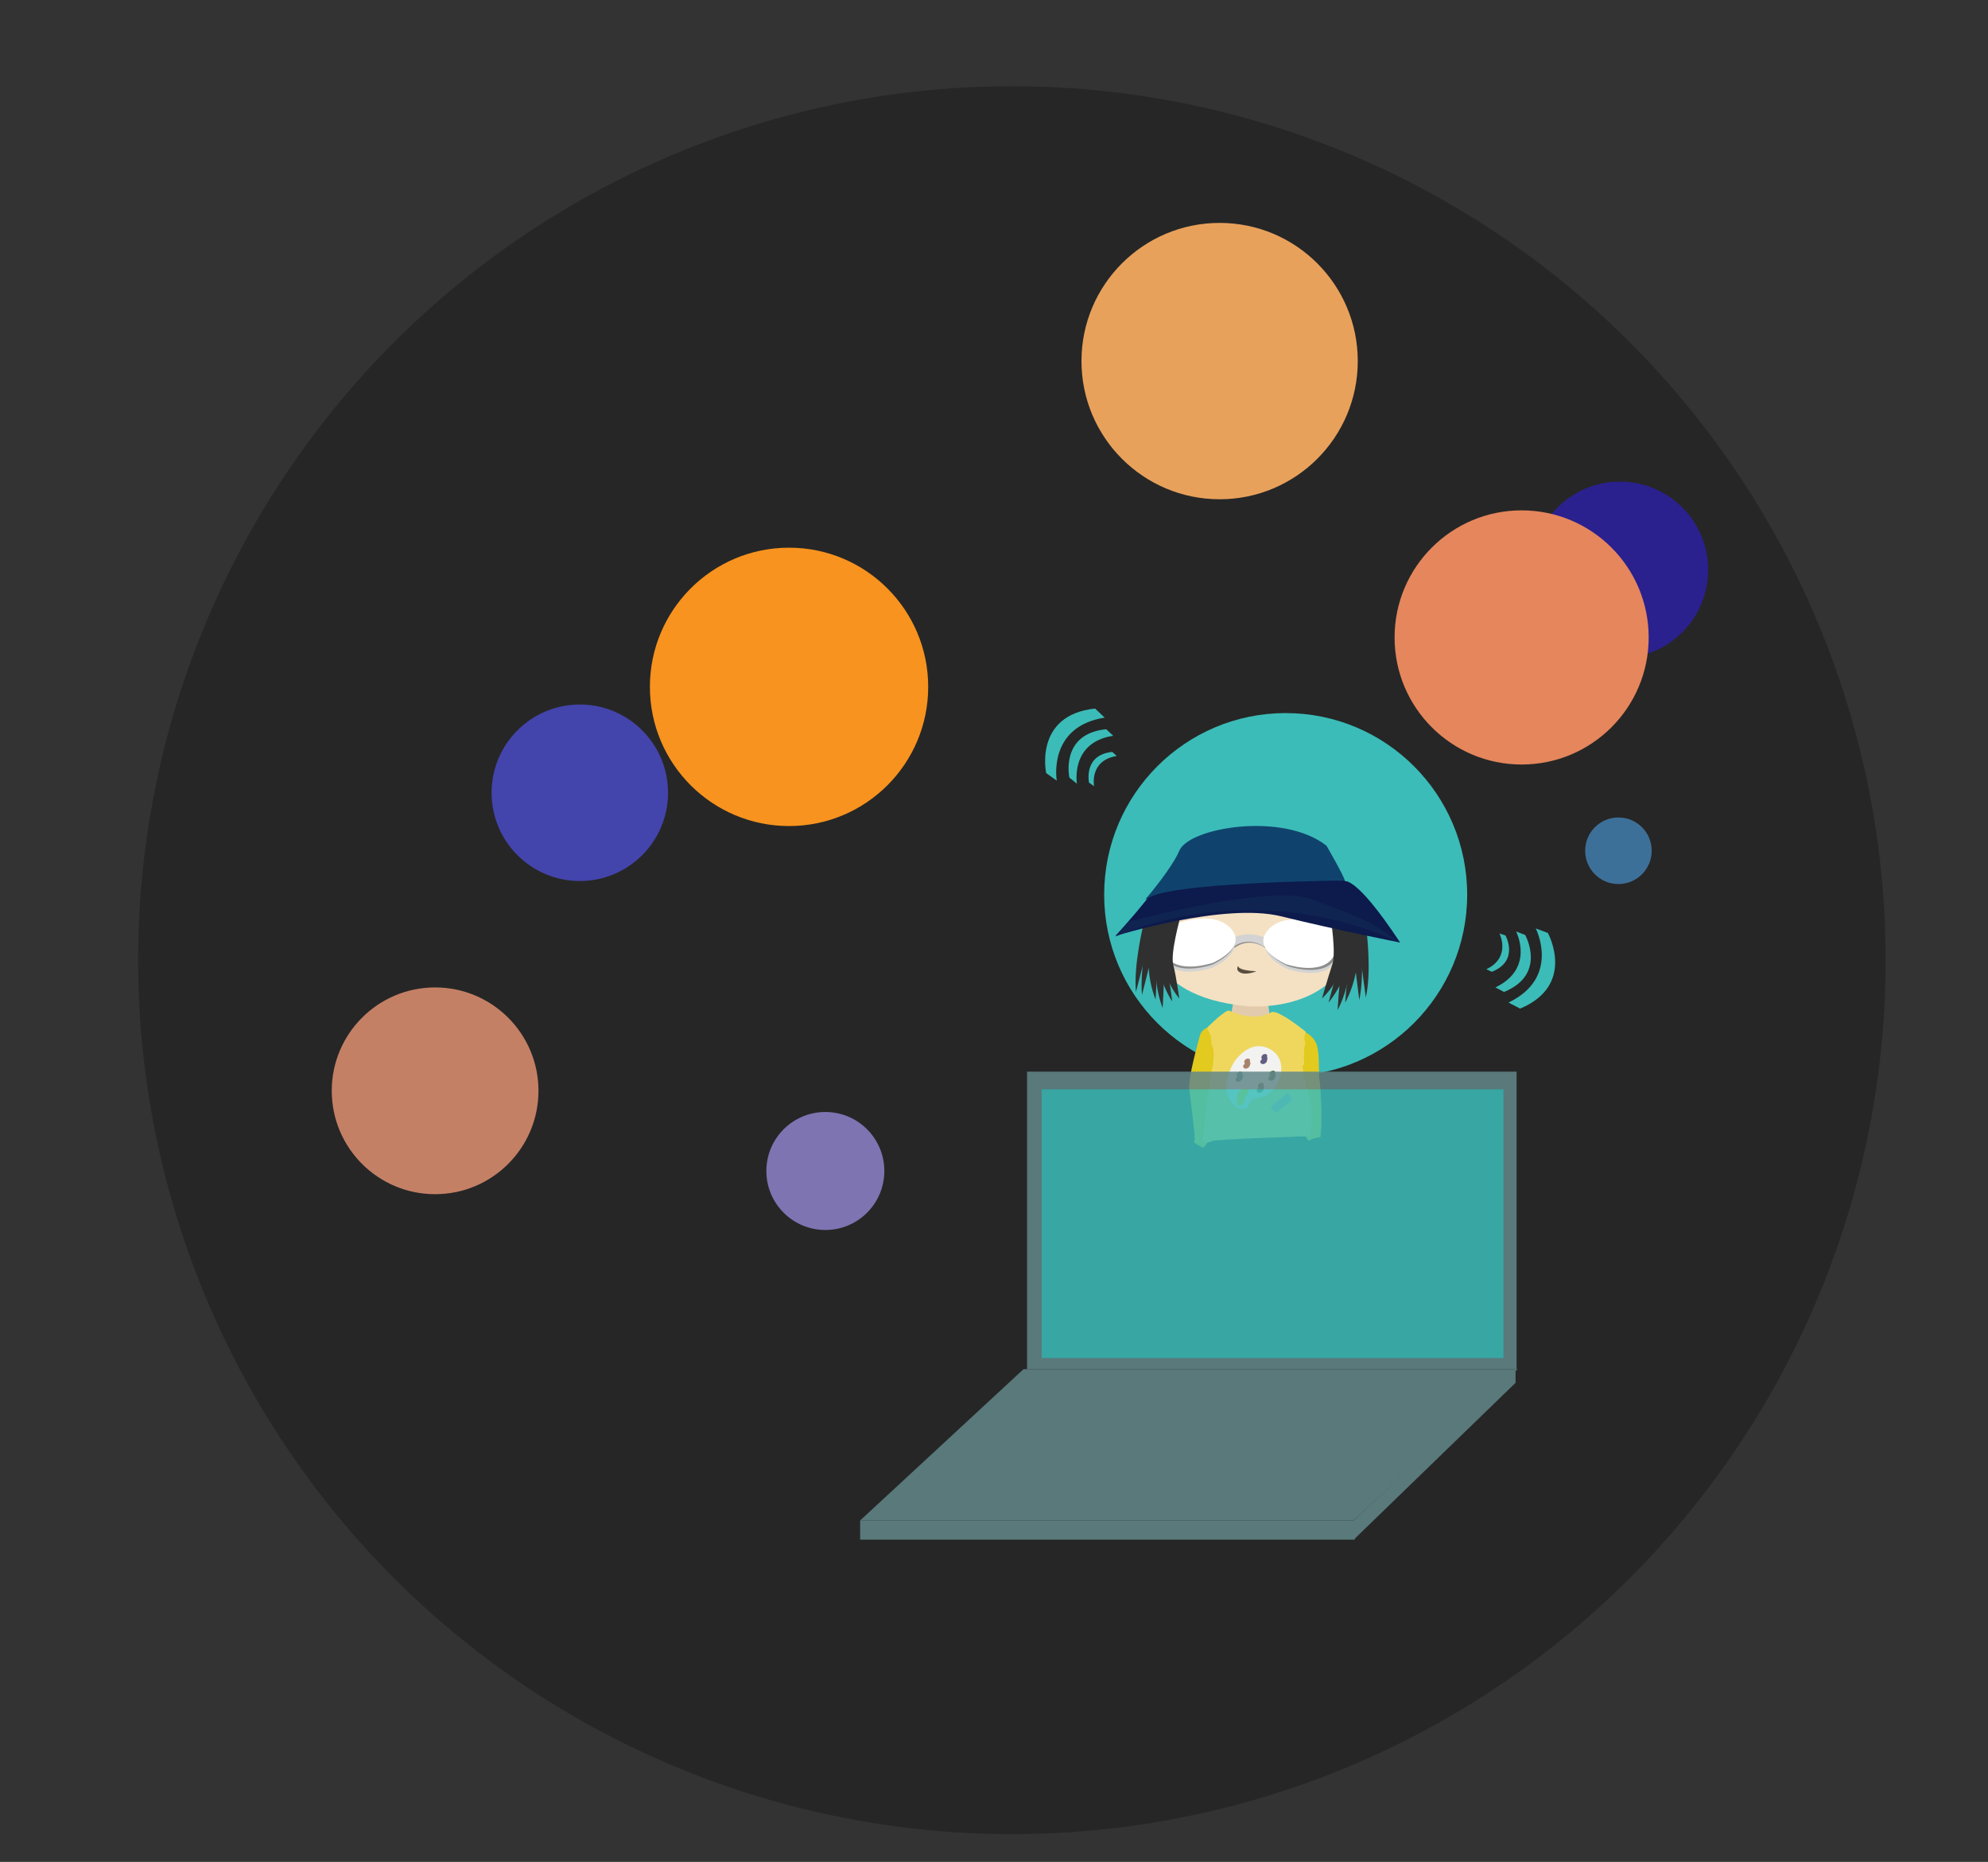 <?xml version="1.0" encoding="utf-8"?>
<!-- Generator: Adobe Illustrator 21.1.0, SVG Export Plug-In . SVG Version: 6.00 Build 0)  -->
<svg version="1.1" id="Layer_1" xmlns="http://www.w3.org/2000/svg" xmlns:xlink="http://www.w3.org/1999/xlink" x="0px" y="0px"
	 viewBox="0 0 394.3 369.2" style="enable-background:new 0 0 394.3 369.2;" xml:space="preserve">
<rect x="0" y="0" width="394.3" height="369.2" fill="#333333" stroke="none"/>
<style type="text/css">
	.st0{fill:#262626;}
	.st1{fill:#3BBCB8;}
	.st2{fill:#E2CBAC;}
	.st3{fill:#F4E1C3;}
	.st4{fill:#594D3E;}
	.st5{fill:#8E8E8D;}
	.st6{fill:#D3D3D3;}
	.st7{fill:#FFFFFF;}
	.st8{fill:#E2CA1E;}
	.st9{fill:#EFD75E;}
	.st10{fill:#303030;}
	.st11{fill:#0F436D;}
	.st12{fill:#0C1A4C;}
	.st13{fill:#102451;}
	.st14{fill:#F2F2F0;}
	.st15{fill:#FFE600;}
	.st16{fill:#51774D;}
	.st17{fill:#615D82;}
	.st18{fill:#A8836A;}
	.st19{fill:#468482;}
	.st20{fill:#6C754C;}
	.st21{fill:#B2A29D;}
	.st22{fill:#2A208E;}
	.st23{opacity:0.85;}
	.st24{fill:#628789;}
	.st25{fill:#F7931E;}
	.st26{fill:#E8A15B;}
	.st27{fill:#E5865C;}
	.st28{fill:#C48065;}
	.st29{fill:#7E74B2;}
	.st30{fill:#4444AD;}
	.st31{fill:#3D7099;}
</style>
<g id="Layer_7">
	<circle class="st0" cx="200.7" cy="190.4" r="173.3"/>
</g>
<g id="Layer_6">
	<circle class="st1" cx="255" cy="177.4" r="36"/>
</g>
<g id="me">
	<path class="st2" d="M244.6,198.8l-0.5,2.8c0,0,7.8,1.2,7.8,0.3c-0.1-1-0.5-3.5-0.5-3.5S244.6,198.1,244.6,198.8z"/>
	<path class="st3" d="M227.9,183.8c0,0-1.7,13.7,19.3,15.7c0,0,18.8,2,21.7-14.5c2.9-16.5-17.8-12.6-17.8-12.6l-22.9,8.3
		L227.9,183.8z"/>
	<path class="st4" d="M249.2,192.6c-4-0.2-3.6-1.1-3.6-1.1s-0.7,0.9,0.5,1.4S249.2,192.6,249.2,192.6z"/>
	<path class="st5" d="M251.5,186.3c-3.8-1.8-6.9-0.1-6.9-0.1l0.2,1.8c0,0,2.7-2.4,6.2,0L251.5,186.3z"/>
	<path class="st6" d="M251.3,186.1c-3.8-1.8-6.9-0.1-6.9-0.1l0.2,1.8c0,0,2.7-2.4,6.2,0L251.3,186.1z"/>
	<path class="st6" d="M231,185c0,0,8.4-4.1,12.6-0.2c4.2,3.9-3.2,7.1-3.2,7.1s-5.5,1.9-8.4-0.3C229.2,189.5,231,185,231,185z"/>
	<path class="st6" d="M264.8,185.1c0,0-8.5-4-12.6,0c-4.1,4,3.3,7.1,3.3,7.1s5.5,1.9,8.4-0.4S264.8,185.1,264.8,185.1z"/>
	<path class="st5" d="M231,184.4c0,0,8.4-4.1,12.6-0.2c4.2,3.9-3.2,7.1-3.2,7.1s-5.5,1.9-8.4-0.3S231,184.4,231,184.4z"/>
	<path class="st5" d="M264.8,184.5c0,0-8.5-4-12.6,0c-4.1,4,3.3,7.1,3.3,7.1s5.5,1.9,8.4-0.4C266.6,188.9,264.8,184.5,264.8,184.5z"
		/>
	<path class="st7" d="M231.2,184c0,0,8.4-4.1,12.6-0.2c4.2,3.9-3.2,7.1-3.2,7.1s-5.5,1.9-8.4-0.3C229.4,188.5,231.2,184,231.2,184z"
		/>
	<path class="st7" d="M264.4,184.1c0,0-8.5-4-12.6,0c-4.1,4,3.3,7.1,3.3,7.1s5.5,1.9,8.4-0.4C266.3,188.6,264.4,184.1,264.4,184.1z"
		/>
	<path class="st8" d="M239.4,203.8c0,0-1.1,0.4-1.4,1.5c-0.3,1.2-2.4,8.4-2.1,10.7c0.2,2.3,1.3,9.9,1,10.3c-0.3,0.4,0.4,0.4,0.5,0.6
		c0.1,0.2,1.3,0.7,1.3,0.7l1.1-1.4l1.9-22L239.4,203.8z"/>
	<path class="st8" d="M258.9,204.7c0,0,1.5,0.6,2.2,2.3c0.7,1.7,0.4,6.3,0.6,7.1c0.2,0.8,0.6,8.1,0.3,10.3l-0.1,1.1
		c0,0-1.6,0.2-2.1,0.6c-0.4,0.4-0.9-1-0.9-1l-1.8-19.2l1.1-1.2L258.9,204.7z"/>
	<path class="st9" d="M244.5,200.7c0,0,4.4,2,7.7,0c0,0,0.9-0.8,6.8,3.9c0,0-0.5,1.3-0.2,1.8c0.3,0.5-0.2,1.6-0.2,1.6l0.1,0.6
		l-0.1,1.2l0.1,1.2c0,0-0.4,0.4-0.4,0.5c0.1,0.2,0.2,0.9,0.2,0.9l-0.1,0.9l0.4,0.9l1.4,5.3l-0.2,4.9l-0.1,0.9c0,0-19.4,0.6-19.6,1
		c-0.2,0.4-1.8,0.1-1.8,0.1s1.4-13.1,2.1-15.3c0,0,0.3-2.8-0.1-3.5s-0.3-2.1-0.3-2.1l-0.8-1.7c0,0,3.7-3.7,4.4-3.4
		C244.5,200.7,244.5,200.7,244.5,200.7z"/>
	<path class="st10" d="M225.3,196.7c-0.5-5.4,1.5-13.4,1.5-13.4l2.3-1.2L225.3,196.7z"/>
	<path class="st10" d="M226.5,197.3c-0.5-5.8,1.6-14.3,1.6-14.3l2.3-1.2L226.5,197.3z"/>
	<path class="st10" d="M229.2,198.2c-3.3-8.4,0.2-16.6,0.2-16.6l3-0.8c0,0-3,7.3-2.9,9.9C229.5,193.3,229.2,198.2,229.2,198.2z"/>
	<path class="st10" d="M230.6,199.9c-3.3-8.8,0.3-17.5,0.3-17.5l3-0.9c0,0-3,7.8-3,10.5C230.9,194.7,230.6,199.9,230.6,199.9z"/>
	<path class="st10" d="M232.5,198.6c-4.8-7.6-2.9-16.3-2.9-16.3l2.8-1.3c0,0-1.6,7.8-1.1,10.3C231.9,193.7,232.5,198.6,232.5,198.6z
		"/>
	<path class="st10" d="M233.9,198c-5.5-6.8-3.1-14.8-3.1-14.8l3.3-1.3c0,0-2,7.1-1.4,9.4C233.3,193.6,233.9,198,233.9,198z"/>
	<path class="st10" d="M270.9,197.8c1.2-5.4,0.1-13.5,0.1-13.5l-2.1-1.4L270.9,197.8z"/>
	<path class="st10" d="M269.6,198.3c1.2-5.7,0.1-14.4,0.1-14.4l-2.1-1.5L269.6,198.3z"/>
	<path class="st10" d="M266.8,198.8c4.3-7.9,1.8-16.5,1.8-16.5l-2.9-1.2c0,0,2.1,7.6,1.8,10.2C267.2,193.9,266.8,198.8,266.8,198.8z
		"/>
	<path class="st10" d="M265.3,200.3c4.3-8.3,1.8-17.4,1.8-17.4l-2.9-1.2c0,0,2.1,8.1,1.8,10.7C265.6,195.2,265.3,200.3,265.3,200.3z
		"/>
	<path class="st10" d="M263.5,198.8c5.7-7,4.8-15.8,4.8-15.8l-2.6-1.7c0,0,0.7,7.9-0.2,10.3C264.8,194,263.5,198.8,263.5,198.8z"/>
	<path class="st10" d="M262.2,198c6.3-6.1,4.8-14.4,4.8-14.4l-3.1-1.7c0,0,1.2,7.3,0.3,9.5C263.4,193.8,262.2,198,262.2,198z"/>
	<path class="st11" d="M266.7,174.6c0.1-0.5-3.6-6.9-3.6-6.9c-8.7-6.8-27.3-3.6-29.2,1c-0.9,2.2-3.8,6.2-6.7,9.6"/>
	<path class="st12" d="M227.4,178.4c2.9-3.5,39.3-3.8,39.3-3.8c-0.1,0.5,1.7-1.8,11,12.3c0,0-12.2-2.4-23.6-5.2
		c-11.3-2.8-32.9,3.9-32.9,3.9S224.3,182.3,227.4,178.4"/>
	<path class="st13" d="M277.7,186.9c-30.4-13.7-56.4-1.2-56.4-1.2l2.5-2.9c0,0,29.4-8,37.1-4.2c0,0,8.9,3,12.8,5.6L277.7,186.9z"/>
	<path class="st14" d="M245.9,219.8c0,0-5.1-2-1.2-9.1c0,0,3.1-5,7.3-2.6c4.2,2.4,1.6,9.4-2.6,9.6c0,0-1.1,0-1.5,0.9
		C247.5,219.5,247.3,220.3,245.9,219.8z"/>
	<path class="st15" d="M245.4,219c0,0-0.5-3,1.4-3.1c1.9-0.1,0.2,1.2,0.1,2C246.9,218.6,245.8,219.8,245.4,219z"/>
	<path class="st16" d="M252.9,212.9C252.9,212.9,252.9,212.9,252.9,212.9c0.1-0.3,0-0.6-0.4-0.6c-0.4,0-0.8,0.4-0.7,0.8
		c0,0.1,0.1,0.2,0.1,0.3l0,0c-0.3,0.1-0.4,0.4-0.3,0.6c0.1,0.3,0.4,0.3,0.6,0.3c0.4-0.1,0.7-0.4,0.7-0.7
		C253.1,213.3,253,213.1,252.9,212.9z"/>
	<path class="st17" d="M251.3,209.6C251.2,209.6,251.2,209.6,251.3,209.6c0.1-0.3,0-0.6-0.4-0.6c-0.4,0-0.8,0.4-0.7,0.8
		c0,0.1,0.1,0.2,0.1,0.3l0,0c-0.3,0.1-0.4,0.4-0.3,0.6c0.1,0.3,0.4,0.3,0.6,0.3c0.4-0.1,0.7-0.4,0.7-0.7
		C251.4,209.9,251.4,209.7,251.3,209.6z"/>
	<path class="st18" d="M247.9,210.5L247.9,210.5c0.1-0.3,0-0.6-0.4-0.6c-0.4,0-0.8,0.4-0.7,0.8c0,0.1,0.1,0.2,0.1,0.3l0,0
		c-0.3,0.1-0.4,0.4-0.3,0.6c0.1,0.3,0.4,0.3,0.6,0.3c0.4-0.1,0.7-0.4,0.7-0.7C248.1,210.9,248,210.7,247.9,210.5z"/>
	<path class="st19" d="M246.4,213.1C246.4,213.1,246.4,213.1,246.4,213.1c0.1-0.3,0-0.6-0.4-0.6c-0.4,0-0.8,0.4-0.7,0.8
		c0,0.1,0.1,0.2,0.1,0.3l0,0c-0.3,0.1-0.4,0.4-0.3,0.6c0.1,0.3,0.4,0.3,0.6,0.3c0.4-0.1,0.7-0.4,0.7-0.7
		C246.6,213.5,246.6,213.3,246.4,213.1z"/>
	<path class="st20" d="M250.6,215.3L250.6,215.3c0.1-0.3,0-0.6-0.4-0.6c-0.4,0-0.8,0.4-0.7,0.8c0,0.1,0.1,0.2,0.1,0.3l0,0
		c-0.3,0.1-0.4,0.4-0.3,0.6c0.1,0.3,0.4,0.3,0.6,0.3c0.4-0.1,0.7-0.4,0.7-0.7C250.8,215.7,250.7,215.5,250.6,215.3z"/>
	<path class="st21" d="M252.2,219.4l2.9-2.4c0.1-0.1,0.3-0.1,0.4,0l0.7,0.8c0.1,0.1,0.1,0.3,0,0.4l-2.9,2.3c-0.1,0.1-0.3,0.1-0.4,0
		l-0.8-0.8C252.1,219.7,252.1,219.5,252.2,219.4z"/>
</g>
<g id="Layer_4">
	<circle class="st22" cx="321.3" cy="113" r="17.5"/>
	<g class="st23">
		<rect x="203.7" y="212.5" class="st24" width="97.1" height="59"/>
		<polyline class="st24" points="301,271.5 268.5,301.5 170.6,301.5 203,271.5 		"/>
		<polyline class="st24" points="170.6,301.5 170.6,305.3 268.7,305.3 268.7,301.5 		"/>
		<polygon class="st24" points="268.5,305.3 300.6,274.2 300.6,271.5 268.5,301.5 		"/>
		<rect x="206.6" y="216" class="st1" width="91.6" height="53.3"/>
	</g>
	<circle class="st25" cx="156.5" cy="136.2" r="27.6"/>
	<circle class="st26" cx="241.9" cy="71.6" r="27.4"/>
	<circle class="st27" cx="301.8" cy="126.4" r="25.2"/>
	<circle class="st28" cx="86.3" cy="216.3" r="20.5"/>
	<circle class="st29" cx="163.7" cy="232.2" r="11.7"/>
	<circle class="st30" cx="115" cy="157.2" r="17.5"/>
	<circle class="st31" cx="321" cy="168.7" r="6.6"/>
	<path class="st1" d="M219.1,142.3c-11.4,1.8-9.5,12.5-9.5,12.5l-2.1-1.5c0,0-2.5-11.5,9.7-12.8L219.1,142.3z"/>
	<path class="st1" d="M220.8,145.9c-8.6,1.3-7.2,9.5-7.2,9.5l-1.5-1.2c0,0-1.9-8.7,7.3-9.6L220.8,145.9z"/>
	<path class="st1" d="M221.5,149.9c-5.5,0.9-4.5,6-4.5,6l-1-0.7c0,0-1.2-5.5,4.6-6.1L221.5,149.9z"/>
	<path class="st1" d="M299.2,198.8c10.4-5,5.4-14.7,5.4-14.7l2.4,0.9c0,0,5.7,10.3-5.5,15L299.2,198.8z"/>
	<path class="st1" d="M296.6,195.8c7.9-3.8,4.1-11.1,4.1-11.1l1.8,0.7c0,0,4.4,7.8-4.2,11.3L296.6,195.8z"/>
	<path class="st1" d="M294.8,192.2c5-2.4,2.6-7.1,2.6-7.1l1.2,0.4c0,0,2.8,5-2.7,7.2L294.8,192.2z"/>
</g>
</svg>
